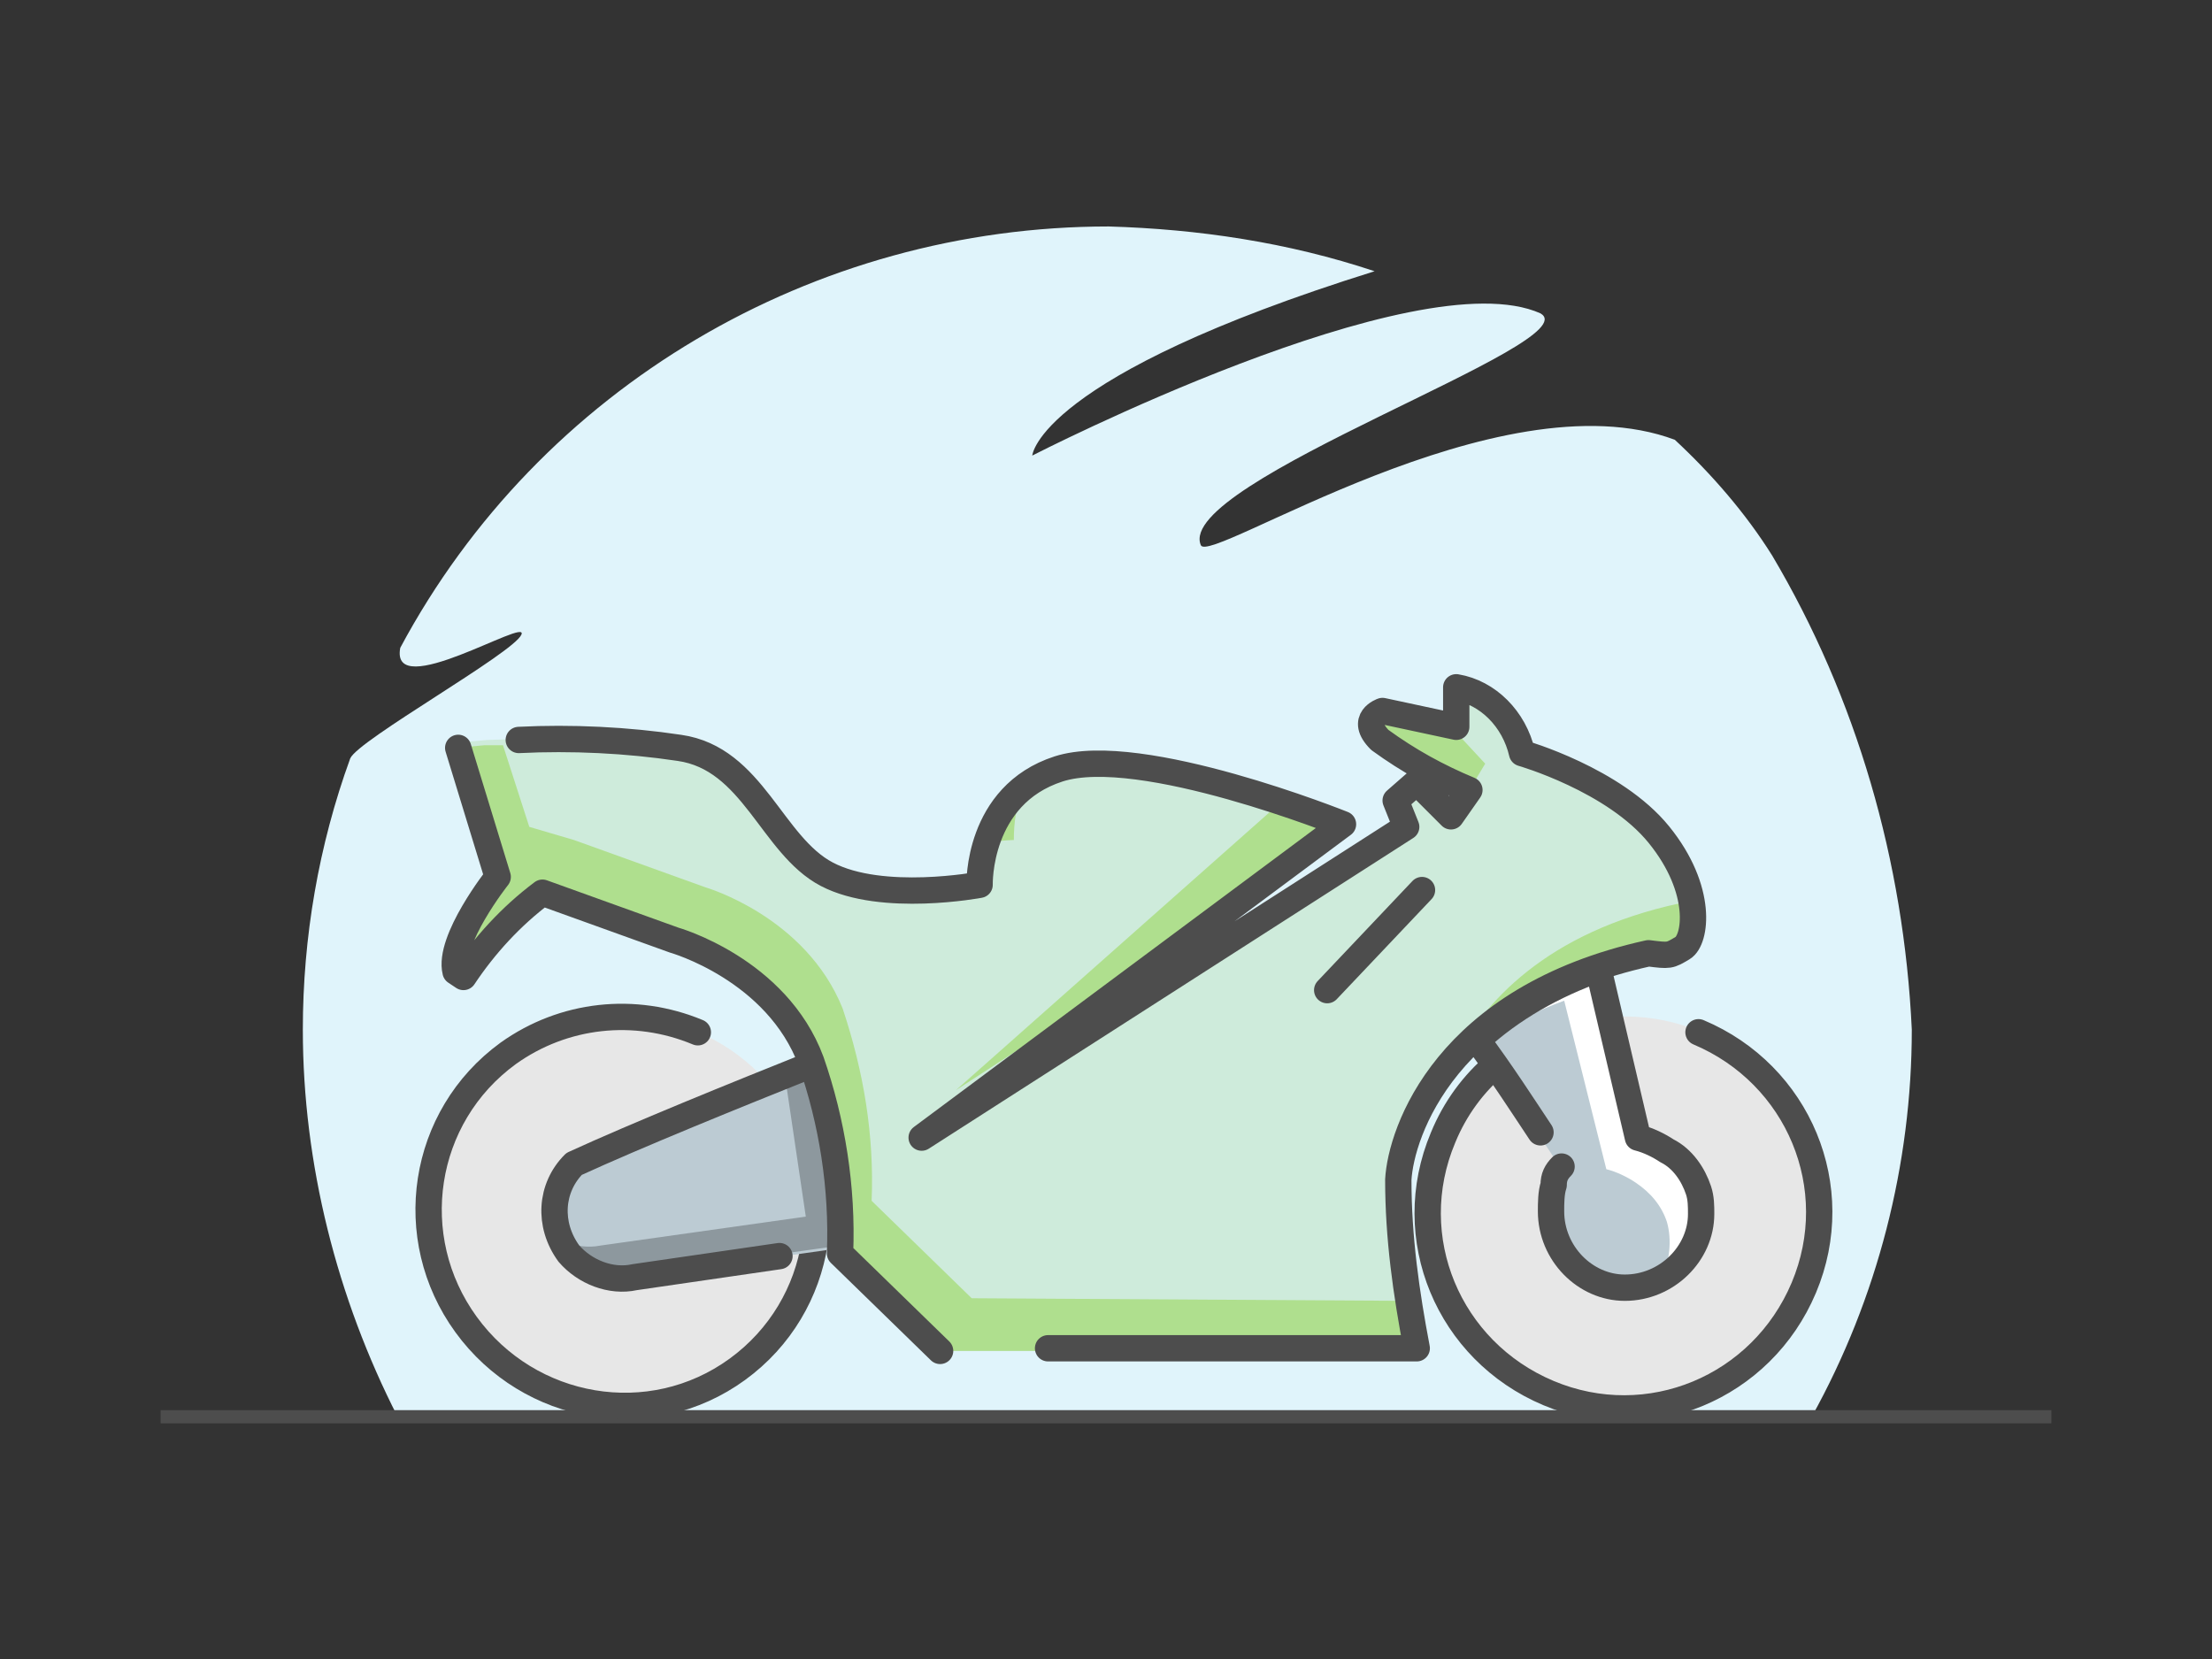 <?xml version="1.0" encoding="utf-8"?>
<!-- Generator: Adobe Illustrator 22.1.0, SVG Export Plug-In . SVG Version: 6.00 Build 0)  -->
<svg version="1.1" id="Layer_1" xmlns="http://www.w3.org/2000/svg" xmlns:xlink="http://www.w3.org/1999/xlink" x="0px" y="0px"
	 viewBox="0 0 84 63" style="enable-background:new 0 0 84 63;" xml:space="preserve">
<rect x="0" y="0" width="84" height="63" fill="#333333" stroke="none"/>
<title>Motorcycles</title>
<g id="Layer_2_1_">
	<g id="Layer_1-2">
		<g id="category_grid_icon_C_2">
			<path style="fill:#E0F4FB;" d="M72.6,39.1c0,5.1-1.3,10.2-3.8,14.7H15.1c-2.3-4.5-3.6-9.6-3.6-14.7c0-3.5,0.6-7,1.8-10.3
				c0.3-0.7,6.2-4,6.5-4.7s-5,2.6-4.6,0.5c5.3-9.9,15.7-16,26.9-16c3.4,0.1,6.8,0.6,10.1,1.7c-12.8,4-13,7-13,7s14.6-7.5,19.3-5.4
				c1.9,1.1-13.9,6.4-12.9,8.8c0.3,0.8,11.3-6.5,18-4c1.4,1.3,2.7,2.8,3.7,4.4C70.5,26.5,72.3,32.7,72.6,39.1z"/>
			<rect style="fill:#FFFFFF;fill-opacity:0;" width="84" height="63"/>
			<line style="fill:none;stroke:#4D4D4D;stroke-width:0.5;stroke-miterlimit:10;" x1="6.1" y1="53.8" x2="77.9" y2="53.8"/>
			<circle style="fill:#E7E7E7;" cx="23.6" cy="46" r="7.4"/>
			<path style="fill:none;stroke:#4D4D4D;stroke-linecap:round;stroke-linejoin:round;" d="M29.6,41.7C32,45,31.3,49.6,28,52
				c-3.3,2.4-7.9,1.6-10.3-1.7S16,42.4,19.3,40c2.1-1.5,4.8-1.8,7.2-0.8"/>
			<path style="fill:none;" d="M26.5,39.2c1.2,0.5,2.3,1.4,3.1,2.5"/>
			<path style="fill:#BCCBD3;" d="M31.9,47.4l-7.8,1.1c-0.9,0.2-1.9-0.2-2.5-0.9c-0.8-1.1-0.7-2.5,0.2-3.4c2.4-1.1,6.1-2.6,9.1-3.8
				L31.9,47.4z"/>
			<path style="fill:#8D989E;" d="M30.9,40.3l-1.1,0.5l0.8,5.4l-7.8,1.1c-0.5,0.1-0.9,0-1.4-0.1c0.1,0.1,0.1,0.2,0.2,0.3
				c0.6,0.7,1.6,1.1,2.5,0.9l7.8-1.1L30.9,40.3z"/>
			<path style="fill:none;stroke:#4D4D4D;stroke-linecap:round;stroke-linejoin:round;" d="M29.6,47.7l-5.5,0.8
				c-0.9,0.2-1.9-0.2-2.5-0.9c-0.8-1.1-0.7-2.5,0.2-3.4c2.4-1.1,6.1-2.6,9.1-3.8"/>
			<circle style="fill:#E7E7E7;" cx="61.7" cy="46" r="7.4"/>
			<path style="fill:none;stroke:#4D4D4D;stroke-linecap:round;stroke-linejoin:round;" d="M64.5,39.2c3.8,1.6,5.6,5.9,4,9.7
				s-5.9,5.6-9.7,4s-5.6-5.9-4-9.7c0.9-2.2,2.8-3.8,5.1-4.3"/>
			<path style="fill:none;" d="M60,38.8c1.5-0.4,3.1-0.2,4.6,0.4"/>
			<path style="fill:#BCCBD3;" d="M64.4,45.2c-0.2-0.6-0.6-1.2-1.2-1.5c-0.3-0.2-0.7-0.4-1.1-0.5l-1.5-6.4c-1.7,0.6-3.2,1.5-4.6,2.7
				c1.6,2.3,3.3,4.9,3.3,4.9c-0.2,0.2-0.3,0.4-0.3,0.7c-0.1,0.3-0.1,0.7-0.1,1c0,1.6,1.3,2.9,2.8,2.9c1.6,0,2.9-1.3,2.9-2.8
				C64.6,45.7,64.5,45.4,64.4,45.2L64.4,45.2z"/>
			<path style="fill:#FFFFFF;" d="M64.4,45.2c-0.2-0.6-0.6-1.2-1.2-1.5c-0.3-0.2-0.7-0.4-1.1-0.5l-1.5-6.4c-1.7,0.6-3.2,1.5-4.6,2.7
				l0.1,0.2c1-0.7,2.2-1.3,3.3-1.7l1.6,6.4c0.4,0.1,0.8,0.3,1.1,0.5c0.6,0.4,1,0.9,1.2,1.5c0.2,0.7,0.1,1.5-0.2,2.2
				C64.3,47.8,64.8,46.4,64.4,45.2L64.4,45.2z"/>
			<path style="fill:none;" d="M58.4,42.9l0.9,1.4"/>
			<path style="fill:none;stroke:#4D4D4D;stroke-linecap:round;stroke-linejoin:round;" d="M59.3,44.3c-0.2,0.2-0.3,0.4-0.3,0.7
				c-0.1,0.3-0.1,0.7-0.1,1c0,1.6,1.3,2.9,2.8,2.9c1.6,0,2.9-1.3,2.9-2.8c0-0.3,0-0.6-0.1-0.9c-0.2-0.6-0.6-1.2-1.2-1.5
				c-0.3-0.2-0.7-0.4-1.1-0.5l-1.5-6.4c-1.7,0.6-3.3,1.5-4.6,2.7c0.9,1.2,1.8,2.6,2.4,3.5"/>
			<path style="fill:#CEEBDB;" d="M18.9,33.3c0,0-1.9,2.4-1.6,3.6l0.3,0.2c0.8-1.2,1.8-2.3,3-3.2l5,1.8c0,0,3.9,1.1,5.2,4.6
				c0.8,2.3,1.2,4.8,1.1,7.3l3.8,3.7h18.2c-0.4-2.1-0.7-4.2-0.7-6.4c0.1-1.8,1.8-6.9,9.5-8.6c0.8,0.1,0.8,0.1,1.3-0.2
				c0.5-0.3,0.8-2.2-0.9-4.3s-5.2-3.1-5.2-3.1c-0.3-1.3-1.3-2.3-2.5-2.5v1.5L52.5,27c0,0-0.9,0.3-0.1,1.1c1.1,0.8,2.2,1.4,3.4,1.9
				l-0.7,1l-1.3-1.3L53,30.4l0.4,1L35,43.2l16-11.9c0,0-7.7-3.1-10.8-2.1s-3,4.4-3,4.4s-3.7,0.7-5.8-0.4s-2.8-4.4-5.6-4.8
				c-2.4-0.3-4.9-0.4-7.3-0.3l-1.1,0.1L18.9,33.3z"/>
			<path style="fill:#AFDF8E;" d="M51,31.4l-2.4-0.9L36.3,41.4l10-6.5L51,31.4z M56.4,29l-1.3-1.4L52.5,27c0,0-0.9,0.3-0.1,1.1
				c0.7,0.5,1.4,1,2.2,1.4l1.2,0.5L56.4,29z M53,30.4v0.1l1-0.6l-0.2-0.2L53,30.4z M64.1,34.3h-0.3c-5.1,1.1-7.5,3.8-8.6,6
				c1.9-2.1,4.5-3.5,7.3-4.1c0.8,0.1,0.8,0.1,1.3-0.2C64.1,35.8,64.3,35.2,64.1,34.3L64.1,34.3z M36.9,49.3l-3.8-3.7
				c0.1-2.5-0.3-4.9-1.1-7.3c-1.4-3.5-5.2-4.6-5.2-4.6l-5-1.8l-1.7-0.5l-1-3.1h-0.7l-1.1,0.1l1.5,4.9c0,0-1.9,2.4-1.6,3.6l0.3,0.2
				c0.8-1.2,1.8-2.3,3-3.2l5,1.8c0,0,3.9,1.1,5.2,4.6c0.8,2.3,1.2,4.8,1.1,7.3l3.8,3.7h18.2c0,0-0.2-0.8-0.3-1.9L36.9,49.3z
				 M38.8,30.1c-0.6,0.5-1,1.2-1.3,1.9c0.6-0.1,1-0.1,1-0.1C38.5,31.2,38.6,30.6,38.8,30.1L38.8,30.1z"/>
			<path style="fill:none;stroke:#4D4D4D;stroke-linecap:round;stroke-linejoin:round;" d="M39.8,51.2h14c-0.4-2.1-0.7-4.2-0.7-6.4
				c0.1-1.8,1.8-6.9,9.5-8.6c0.8,0.1,0.8,0.1,1.3-0.2s0.8-2.2-0.9-4.3s-5.2-3.1-5.2-3.1c-0.3-1.3-1.3-2.3-2.5-2.5v1.5L52.5,27
				c0,0-0.9,0.3-0.1,1.1c1.1,0.8,2.2,1.4,3.4,1.9l-0.7,1l-1.3-1.3L53,30.4l0.4,1L35,43.2l16-11.9c0,0-7.7-3.1-10.8-2.1s-3,4.4-3,4.4
				s-3.7,0.7-5.8-0.4s-2.8-4.4-5.6-4.8c-2-0.3-4.1-0.4-6.1-0.3"/>
			<line style="fill:none;" x1="35.7" y1="51.2" x2="39.8" y2="51.2"/>
			<path style="fill:none;stroke:#4D4D4D;stroke-linecap:round;stroke-linejoin:round;" d="M17.4,28.4l1.5,4.9c0,0-1.9,2.4-1.6,3.6
				l0.3,0.2c0.8-1.2,1.8-2.3,3-3.2l5,1.8c0,0,3.9,1.1,5.2,4.6c0.8,2.3,1.2,4.8,1.1,7.3l3.8,3.7"/>
			<path style="fill:none;" d="M19.2,28.3h-0.7l-1.1,0.1"/>
			<line style="fill:none;stroke:#4D4D4D;stroke-linecap:round;stroke-linejoin:round;" x1="54" y1="33.8" x2="50.4" y2="37.6"/>
		</g>
	</g>
</g>
</svg>
